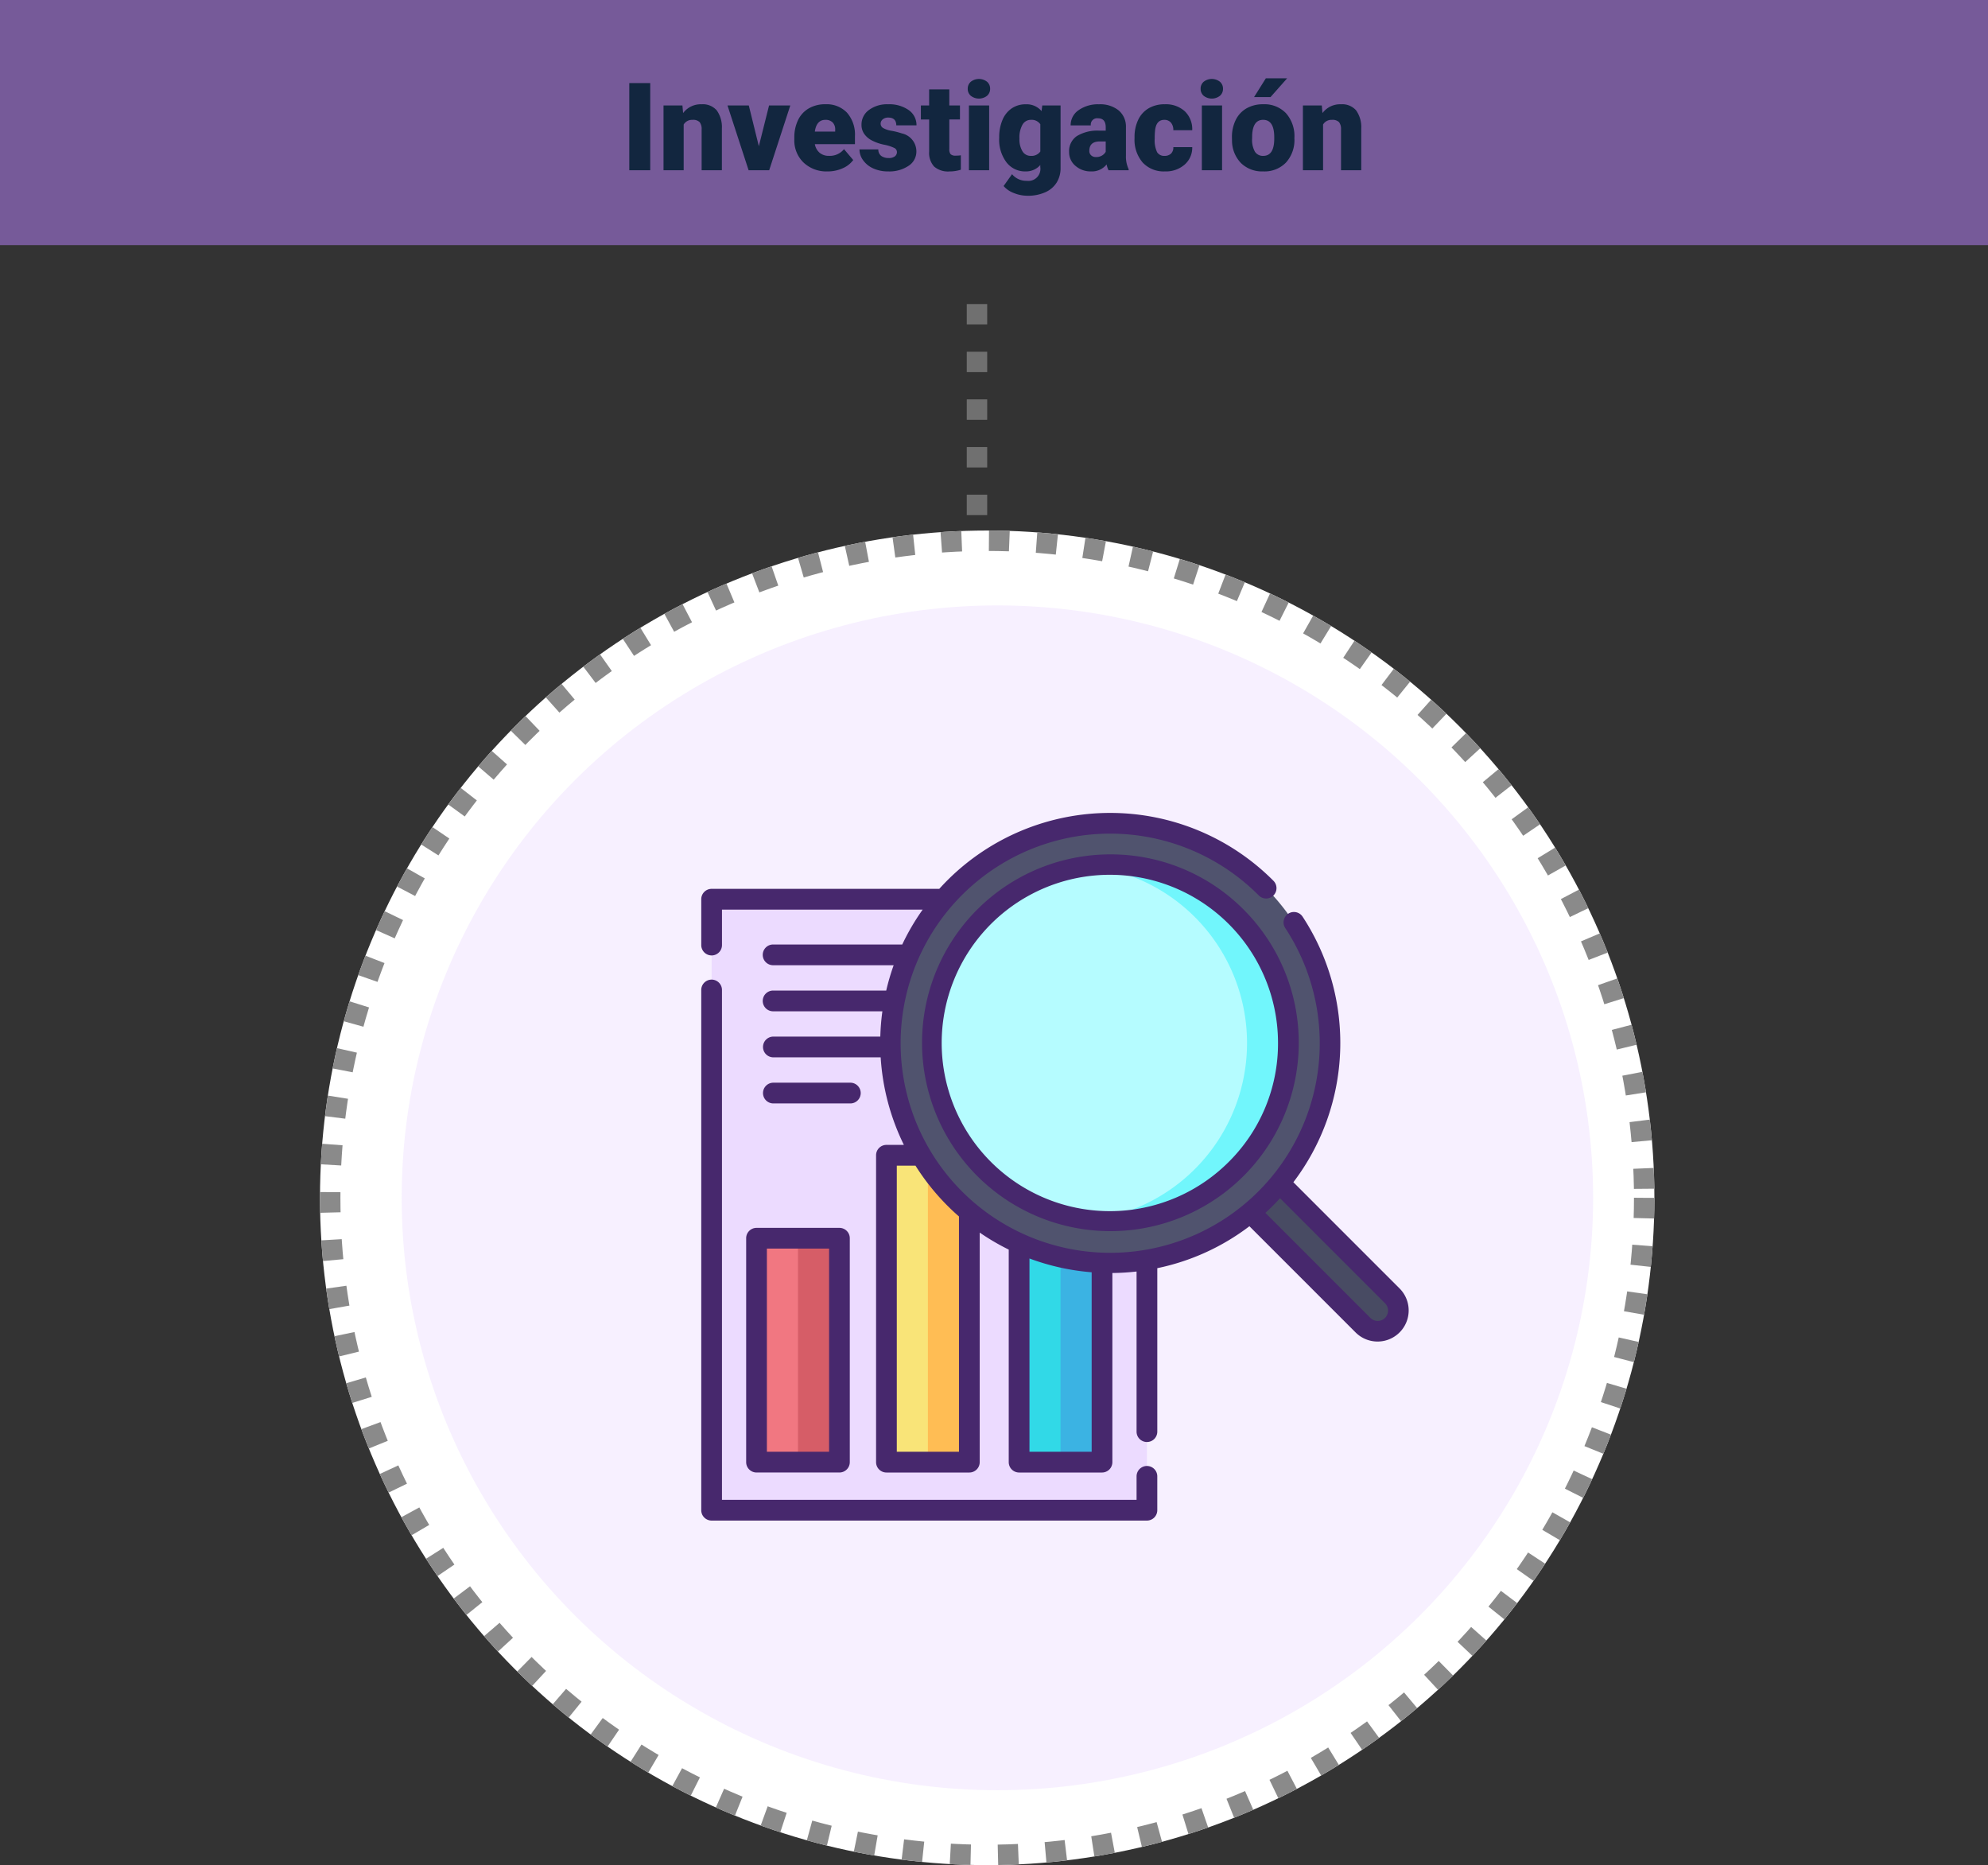 <svg xmlns="http://www.w3.org/2000/svg" width="292" height="273.914" viewBox="0 0 292 273.914">
  <rect x="0" y="0" width="292" height="273.914" fill="#333333" stroke="none"/>
  <g id="Grupo_68164" data-name="Grupo 68164" transform="translate(-492 -3948.453)">
    <rect id="Rectángulo_6994" data-name="Rectángulo 6994" width="292" height="36" transform="translate(492 3948.453)" fill="#bb83ff" opacity="0.5"/>
    <line id="Línea_312" data-name="Línea 312" y1="33" transform="translate(635.5 3991.104)" fill="none" stroke="#707070" stroke-width="3" stroke-dasharray="3 4" style="mix-blend-mode: multiply;isolation: isolate"/>
    <g id="Elipse_4856" data-name="Elipse 4856" transform="translate(539 4026.367)" fill="#fff" stroke="#8a8a8a" stroke-width="3" stroke-dasharray="3 4">
      <circle cx="98" cy="98" r="98" stroke="none"/>
      <circle cx="98" cy="98" r="96.5" fill="none"/>
    </g>
    <path id="Trazado_113713" data-name="Trazado 113713" d="M60.507,19H57.431V6.2h3.076Zm4.729-9.51.1,1.116a3.225,3.225,0,0,1,2.716-1.292,2.713,2.713,0,0,1,2.219.888,4.226,4.226,0,0,1,.76,2.672V19H68.057V13a1.6,1.6,0,0,0-.29-1.059,1.342,1.342,0,0,0-1.055-.338,1.413,1.413,0,0,0-1.292.686V19H62.458V9.49Zm11.224,5.985,1.5-5.985h3.12L77.979,19H74.956l-3.1-9.51h3.129Zm10.107,3.7a4.889,4.889,0,0,1-3.542-1.305,4.507,4.507,0,0,1-1.354-3.4v-.246a5.84,5.84,0,0,1,.541-2.575,3.955,3.955,0,0,1,1.578-1.727,4.763,4.763,0,0,1,2.461-.611,4.117,4.117,0,0,1,3.164,1.244,4.887,4.887,0,0,1,1.16,3.467v1.151H84.686a2.135,2.135,0,0,0,.694,1.257,2.066,2.066,0,0,0,1.389.457,2.662,2.662,0,0,0,2.2-.984l1.354,1.6a3.784,3.784,0,0,1-1.569,1.217A5.3,5.3,0,0,1,86.566,19.176ZM86.232,11.6q-1.3,0-1.547,1.723h2.988v-.229a1.467,1.467,0,0,0-.36-1.1A1.434,1.434,0,0,0,86.232,11.6Zm10.512,4.729a.684.684,0,0,0-.4-.606,6.016,6.016,0,0,0-1.5-.475,6.853,6.853,0,0,1-1.828-.646,3.062,3.062,0,0,1-1.1-.971,2.319,2.319,0,0,1-.378-1.31,2.628,2.628,0,0,1,1.081-2.158,4.453,4.453,0,0,1,2.83-.848,4.934,4.934,0,0,1,3.023.853,2.666,2.666,0,0,1,1.143,2.241H96.647q0-1.143-1.2-1.143a1.194,1.194,0,0,0-.782.259.8.8,0,0,0-.316.646.737.737,0,0,0,.387.642,3.654,3.654,0,0,0,1.235.4,10.671,10.671,0,0,1,1.49.378A2.706,2.706,0,0,1,99.6,16.24a2.491,2.491,0,0,1-1.156,2.118,5.068,5.068,0,0,1-2.993.817,5.172,5.172,0,0,1-2.18-.439,3.645,3.645,0,0,1-1.494-1.2,2.707,2.707,0,0,1-.536-1.591h2.769a1.145,1.145,0,0,0,.439.962,1.808,1.808,0,0,0,1.081.3,1.422,1.422,0,0,0,.91-.246A.787.787,0,0,0,96.744,16.328Zm7.69-9.2V9.49H106v2.057h-1.564V15.9a1.111,1.111,0,0,0,.193.747,1.037,1.037,0,0,0,.765.211,4.345,4.345,0,0,0,.738-.053v2.118a5.466,5.466,0,0,1-1.67.255,3.1,3.1,0,0,1-2.259-.721,2.954,2.954,0,0,1-.729-2.188v-4.72H100.26V9.49h1.213V7.126ZM110.288,19h-2.971V9.49h2.971ZM107.142,7.038A1.322,1.322,0,0,1,107.6,6a1.943,1.943,0,0,1,2.373,0,1.322,1.322,0,0,1,.457,1.037,1.322,1.322,0,0,1-.457,1.037,1.943,1.943,0,0,1-2.373,0A1.322,1.322,0,0,1,107.142,7.038Zm4.623,7.137a6.421,6.421,0,0,1,.475-2.549A3.821,3.821,0,0,1,113.6,9.917a3.591,3.591,0,0,1,2.065-.6,2.855,2.855,0,0,1,2.32,1l.105-.826h2.689V18.64a4.009,4.009,0,0,1-.584,2.184,3.75,3.75,0,0,1-1.692,1.424,6.219,6.219,0,0,1-2.566.5,5.365,5.365,0,0,1-2.026-.4,3.657,3.657,0,0,1-1.5-1.028l1.239-1.74a2.716,2.716,0,0,0,2.18.976,1.764,1.764,0,0,0,1.969-2.021v-.3a2.781,2.781,0,0,1-2.153.94,3.437,3.437,0,0,1-2.812-1.332,5.517,5.517,0,0,1-1.072-3.564Zm2.971.185a3.383,3.383,0,0,0,.439,1.85,1.387,1.387,0,0,0,1.23.681,1.573,1.573,0,0,0,1.4-.642v-4a1.534,1.534,0,0,0-1.38-.65,1.4,1.4,0,0,0-1.239.708A3.858,3.858,0,0,0,114.735,14.359ZM127.822,19a3.344,3.344,0,0,1-.281-.853,2.754,2.754,0,0,1-2.285,1.028,3.374,3.374,0,0,1-2.285-.813,2.588,2.588,0,0,1-.94-2.043,2.66,2.66,0,0,1,1.143-2.338,5.821,5.821,0,0,1,3.322-.791h.914v-.5q0-1.316-1.134-1.316a.927.927,0,0,0-1.055,1.042h-2.962a2.655,2.655,0,0,1,1.173-2.239,4.931,4.931,0,0,1,2.993-.86,4.323,4.323,0,0,1,2.874.888,3.086,3.086,0,0,1,1.081,2.435v4.21a4.311,4.311,0,0,0,.4,2V19Zm-1.854-1.934a1.652,1.652,0,0,0,.918-.237,1.487,1.487,0,0,0,.523-.536V14.772h-.861q-1.547,0-1.547,1.389a.848.848,0,0,0,.272.655A.986.986,0,0,0,125.968,17.066Zm10.072-.176a1.317,1.317,0,0,0,.967-.338,1.241,1.241,0,0,0,.334-.945h2.777A3.288,3.288,0,0,1,139,18.174a4.168,4.168,0,0,1-2.887,1,4.22,4.22,0,0,1-3.27-1.3,5.125,5.125,0,0,1-1.2-3.6v-.123a5.792,5.792,0,0,1,.532-2.544,3.872,3.872,0,0,1,1.534-1.7,4.573,4.573,0,0,1,2.373-.593,4.116,4.116,0,0,1,2.944,1.028,3.647,3.647,0,0,1,1.09,2.786h-2.777A1.626,1.626,0,0,0,136.98,12a1.244,1.244,0,0,0-.967-.4q-1.151,0-1.345,1.468a10.357,10.357,0,0,0-.062,1.283,4.068,4.068,0,0,0,.343,1.986A1.187,1.187,0,0,0,136.04,16.891ZM144.5,19h-2.971V9.49H144.5ZM141.349,7.038A1.322,1.322,0,0,1,141.806,6a1.943,1.943,0,0,1,2.373,0,1.322,1.322,0,0,1,.457,1.037,1.322,1.322,0,0,1-.457,1.037,1.943,1.943,0,0,1-2.373,0A1.322,1.322,0,0,1,141.349,7.038Zm4.6,7.119a5.613,5.613,0,0,1,.554-2.536,3.96,3.96,0,0,1,1.591-1.709,4.791,4.791,0,0,1,2.435-.6,4.373,4.373,0,0,1,3.366,1.323,5.076,5.076,0,0,1,1.23,3.6v.105a4.925,4.925,0,0,1-1.235,3.529,4.384,4.384,0,0,1-3.344,1.305,4.434,4.434,0,0,1-3.261-1.217,4.761,4.761,0,0,1-1.327-3.3Zm2.962.185a3.538,3.538,0,0,0,.413,1.934,1.376,1.376,0,0,0,1.222.615q1.582,0,1.617-2.435v-.3q0-2.558-1.635-2.558-1.485,0-1.608,2.206ZM150.929,5.5h3.129l-2.443,2.76-2.417,0Zm8.218,3.99.1,1.116a3.225,3.225,0,0,1,2.716-1.292,2.713,2.713,0,0,1,2.219.888,4.226,4.226,0,0,1,.76,2.672V19h-2.971V13a1.6,1.6,0,0,0-.29-1.059,1.342,1.342,0,0,0-1.055-.338,1.413,1.413,0,0,0-1.292.686V19h-2.962V9.49Z" transform="translate(527 3954.453)" fill="#12263f"/>
    <ellipse id="Elipse_4860" data-name="Elipse 4860" cx="87.5" cy="87" rx="87.5" ry="87" transform="translate(551 4037.367)" fill="#bb83ff" opacity="0.12"/>
    <g id="investigacion_2_" data-name="investigacion (2)" transform="translate(595.001 4067.84)">
      <path id="Trazado_113632" data-name="Trazado 113632" d="M404.862,277.394a3.046,3.046,0,0,1-4.306,0l-19.951-19.951,4.306-4.306,19.951,19.951A3.046,3.046,0,0,1,404.862,277.394Zm0,0" transform="translate(-303.351 -201.755)" fill="#484b63"/>
      <path id="Trazado_113633" data-name="Trazado 113633" d="M7.5,62.5H71.439v89.717H7.5Zm0,0" transform="translate(-5.978 -49.813)" fill="#bb83ff" opacity="0.19"/>
      <path id="Trazado_113634" data-name="Trazado 113634" d="M40,307.727H52.179V340.61H40Zm0,0" transform="translate(-31.881 -245.264)" fill="#f17781"/>
      <path id="Trazado_113635" data-name="Trazado 113635" d="M134,247.727h12.179v45.062H134Zm0,0" transform="translate(-106.801 -197.443)" fill="#f9e478"/>
      <path id="Trazado_113636" data-name="Trazado 113636" d="M230,269.727h12.179v40.6H230Zm0,0" transform="translate(-183.315 -214.977)" fill="#31d9e7"/>
      <path id="Trazado_113637" data-name="Trazado 113637" d="M70,307.727h6.089V340.61H70Zm0,0" transform="translate(-55.792 -245.264)" fill="#d65d67"/>
      <path id="Trazado_113638" data-name="Trazado 113638" d="M164,247.727h6.089v45.062H164Zm0,0" transform="translate(-130.712 -197.443)" fill="#ffbd54"/>
      <path id="Trazado_113639" data-name="Trazado 113639" d="M260,269.727h6.089v40.6H260Zm0,0" transform="translate(-207.226 -214.977)" fill="#3bb3e3"/>
      <path id="Trazado_113640" data-name="Trazado 113640" d="M192.008,16.957a32.273,32.273,0,1,0,0,45.641,32.273,32.273,0,0,0,0-45.641Zm0,0" transform="translate(-109.124 -5.98)" fill="#50536e"/>
      <path id="Trazado_113641" data-name="Trazado 113641" d="M211.66,82.248a26.184,26.184,0,1,1,0-37.03A26.214,26.214,0,0,1,211.66,82.248Zm0,0" transform="translate(-133.081 -29.936)" fill="#b5fcff"/>
      <path id="Trazado_113642" data-name="Trazado 113642" d="M302.473,45.222a26.146,26.146,0,0,0-21.559-7.48,26.171,26.171,0,0,1,0,51.991,26.175,26.175,0,0,0,21.559-44.511Zm0,0" transform="translate(-223.895 -29.939)" fill="#71f6fc"/>
      <path id="Trazado_113643" data-name="Trazado 113643" d="M102.591,69.857,86.972,54.236a33.807,33.807,0,0,0,1.354-39,1.522,1.522,0,1,0-2.544,1.674,30.78,30.78,0,1,1-3.976-4.876l.083.084A1.522,1.522,0,0,0,84.05,9.973l-.087-.088a33.833,33.833,0,0,0-47.8,0q-.621.621-1.2,1.265H1.522A1.523,1.523,0,0,0,0,12.673v6.733a1.522,1.522,0,1,0,3.045,0V14.2H32.523a33.534,33.534,0,0,0-3,5.122H10.554a1.522,1.522,0,1,0,0,3.045H28.261a33.727,33.727,0,0,0-1.093,3.722H10.554a1.522,1.522,0,1,0,0,3.045H26.605A34.018,34.018,0,0,0,26.3,32.85H10.554a1.523,1.523,0,0,0,0,3.045h15.8a33.83,33.83,0,0,0,3.408,12.858H27.2a1.522,1.522,0,0,0-1.522,1.523V95.345A1.522,1.522,0,0,0,27.2,96.868H39.378A1.522,1.522,0,0,0,40.9,95.345V61.63a33.544,33.544,0,0,0,4.263,2.5V95.345a1.523,1.523,0,0,0,1.522,1.523H58.864a1.522,1.522,0,0,0,1.522-1.523V67.568a34.346,34.346,0,0,0,3.553-.219V90.866a1.522,1.522,0,1,0,3.045,0V66.859A33.568,33.568,0,0,0,80.514,60.7L96.129,76.315a4.568,4.568,0,0,0,6.461-6.459ZM37.856,93.822H28.722V51.8h2.743a33.816,33.816,0,0,0,4.7,5.888q.823.823,1.689,1.575Zm10.353,0V65.436a33.888,33.888,0,0,0,9.134,2.024V93.822Zm52.229-19.661a1.523,1.523,0,0,1-2.154,0L82.861,58.739c.373-.342.741-.691,1.1-1.051s.71-.727,1.052-1.1l15.421,15.424a1.524,1.524,0,0,1,0,2.153Zm0,0" transform="translate(0)" fill="#47286d"/>
      <path id="Trazado_113644" data-name="Trazado 113644" d="M65.463,192.035a1.522,1.522,0,0,0-1.522,1.522v3.451H3.045V122.131a1.522,1.522,0,1,0-3.045,0v76.4a1.522,1.522,0,0,0,1.522,1.522h63.94a1.522,1.522,0,0,0,1.522-1.522v-4.974A1.522,1.522,0,0,0,65.463,192.035Zm0,0" transform="translate(-0.001 -96.127)" fill="#47286d"/>
      <path id="Trazado_113645" data-name="Trazado 113645" d="M32.5,301.717v32.888a1.523,1.523,0,0,0,1.522,1.522H46.2a1.523,1.523,0,0,0,1.522-1.522V301.717A1.523,1.523,0,0,0,46.2,300.2H34.022A1.523,1.523,0,0,0,32.5,301.717Zm3.045,1.523H44.68v29.842H35.545Zm0,0" transform="translate(-25.904 -239.261)" fill="#47286d"/>
      <path id="Trazado_113646" data-name="Trazado 113646" d="M57.406,198.226a1.523,1.523,0,0,0,0-3.045H46.022a1.523,1.523,0,0,0,0,3.045Zm0,0" transform="translate(-35.468 -155.562)" fill="#47286d"/>
      <path id="Trazado_113647" data-name="Trazado 113647" d="M187.172,29.988a27.667,27.667,0,1,0,19.592,8.1A27.519,27.519,0,0,0,187.172,29.988Zm17.439,45.14a24.7,24.7,0,1,1,7.211-17.441A24.492,24.492,0,0,1,204.611,75.128Zm0,0" transform="translate(-127.107 -23.901)" fill="#47286d"/>
    </g>
  </g>
</svg>
